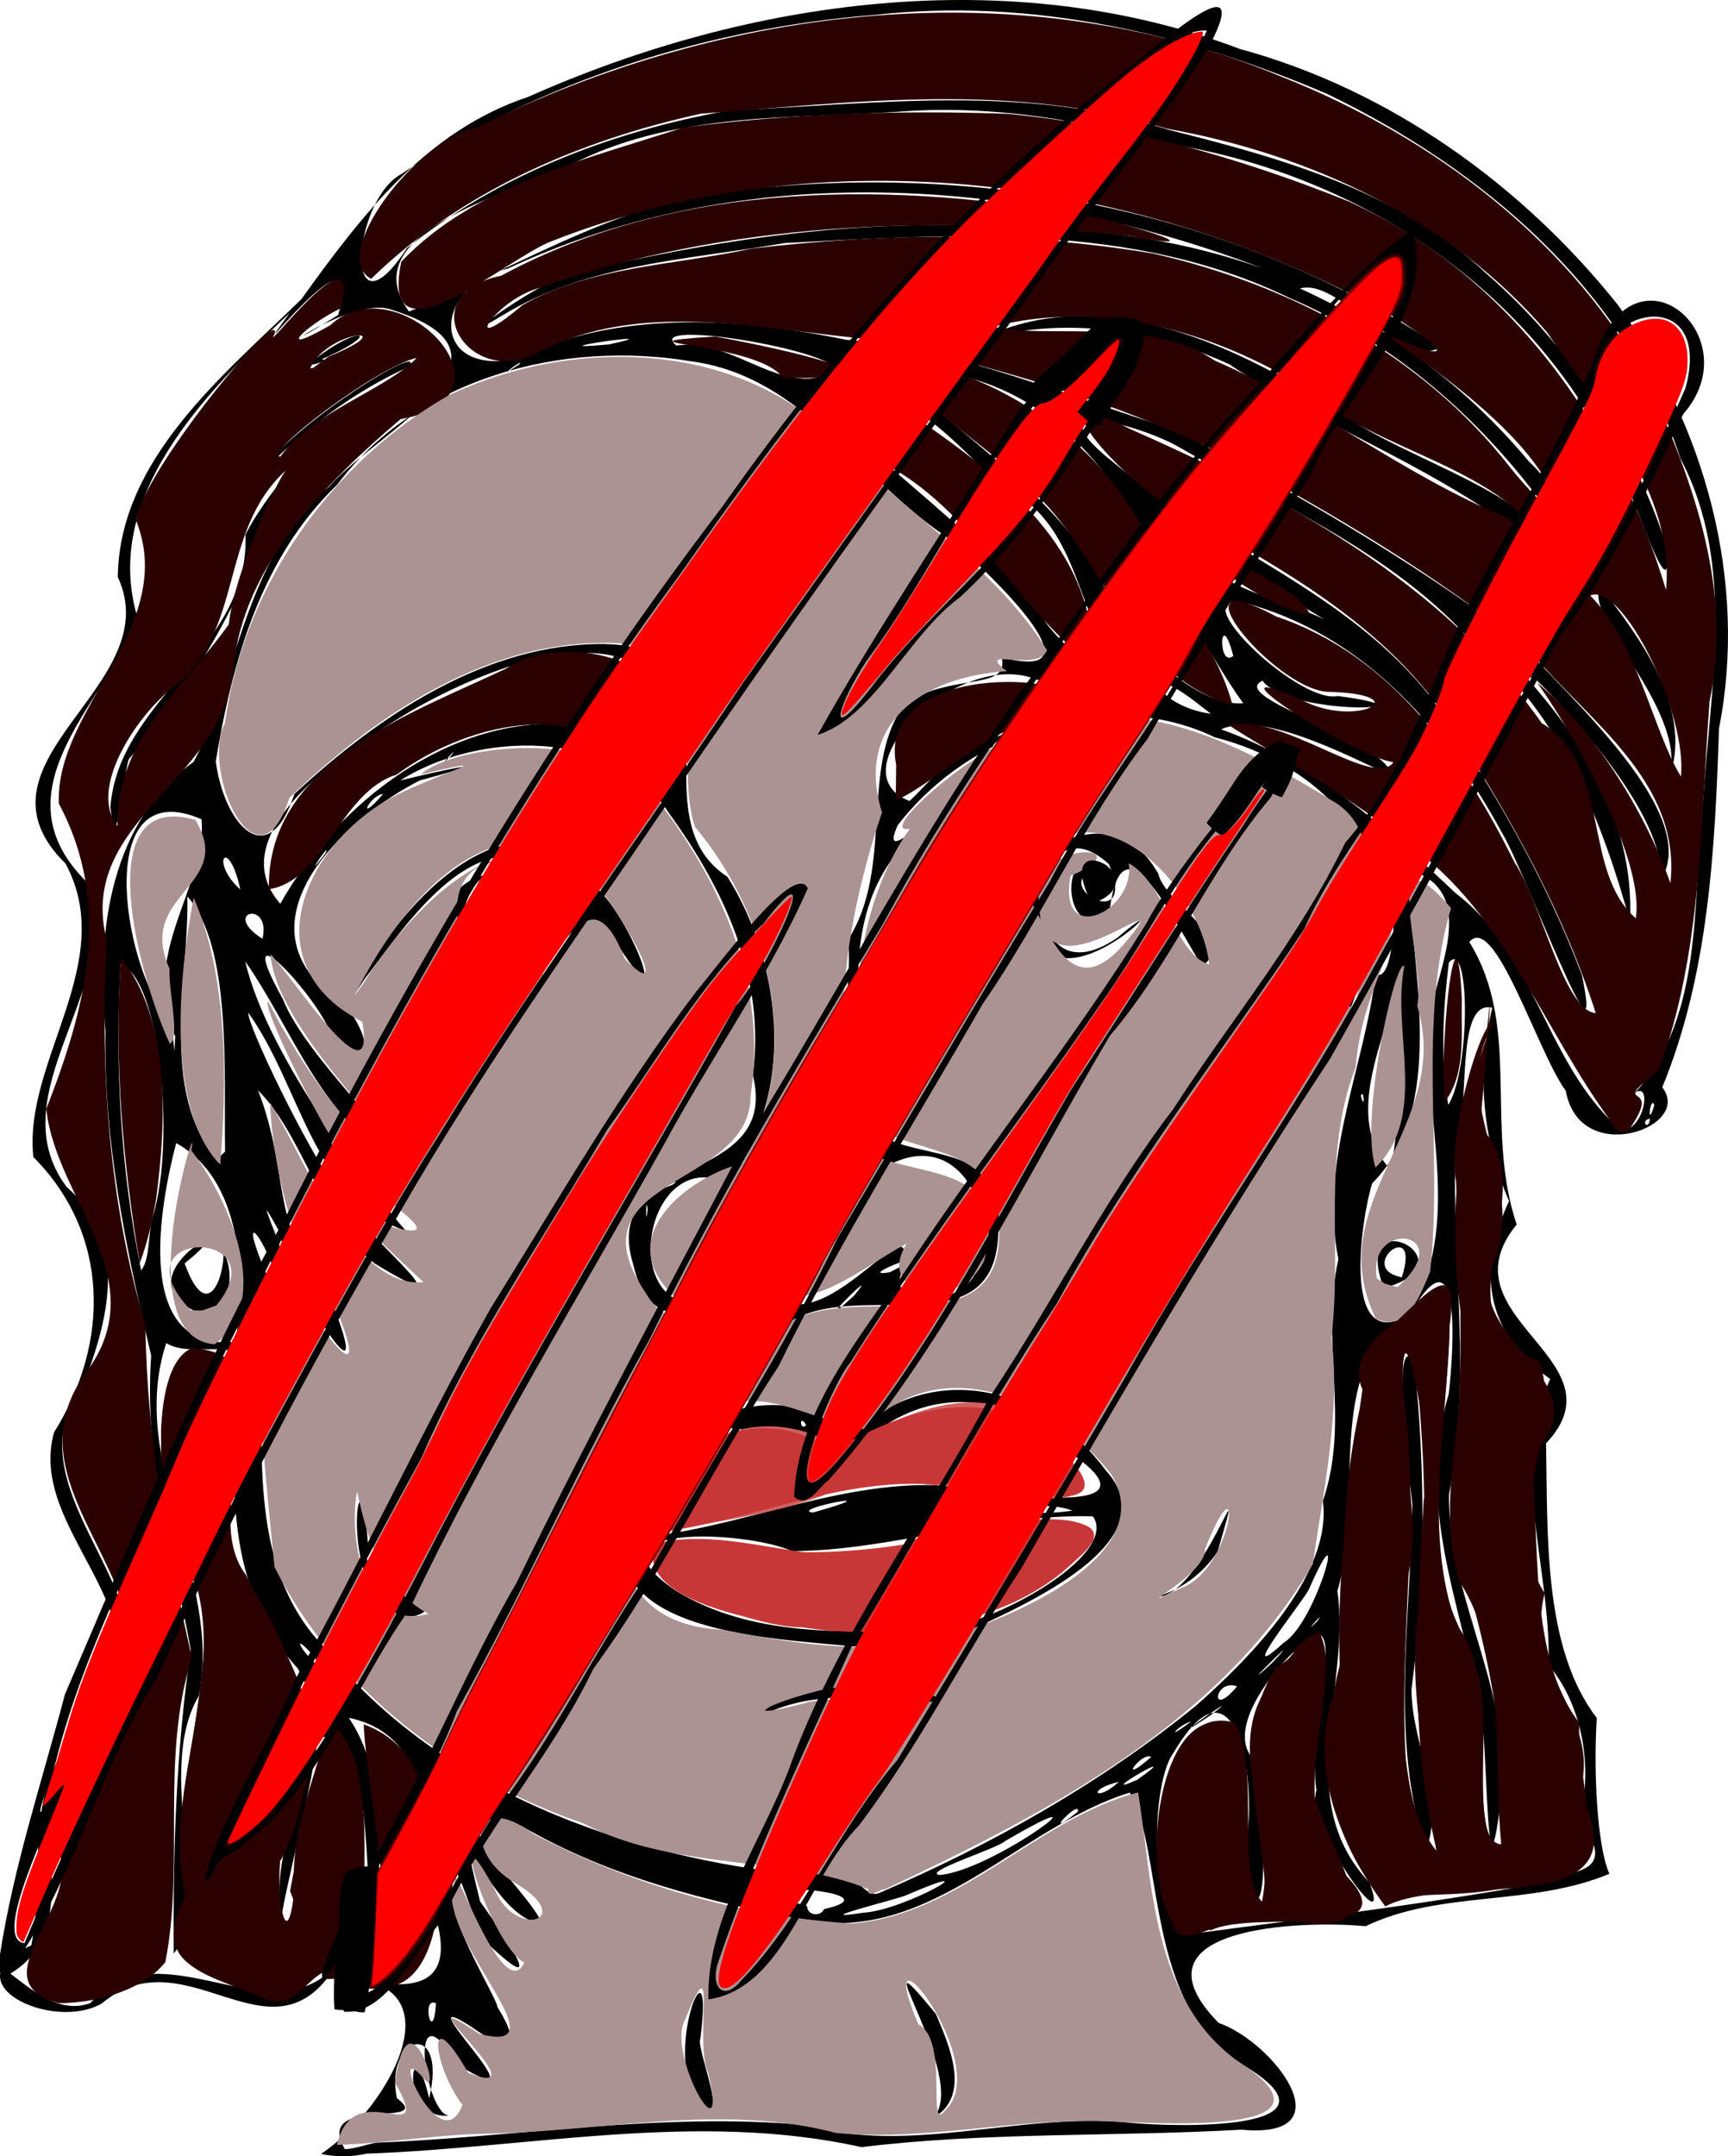 <?xml version="1.0" encoding="UTF-8" standalone="no"?>
<svg
   xmlns:dc="http://purl.org/dc/elements/1.1/"
   xmlns:cc="http://creativecommons.org/ns#"
   xmlns:rdf="http://www.w3.org/1999/02/22-rdf-syntax-ns#"
   xmlns:svg="http://www.w3.org/2000/svg"
   xmlns="http://www.w3.org/2000/svg"
   xmlns:sodipodi="http://sodipodi.sourceforge.net/DTD/sodipodi-0.dtd"
   xmlns:inkscape="http://www.inkscape.org/namespaces/inkscape"
   inkscape:version="1.0 (4035a4fb49, 2020-05-01)"
   sodipodi:docname="villager10claw.svg"
   viewBox="0 0 965.193 1203.923"
   height="1203.923"
   width="965.193"
   id="svg10"
   version="1.1">
  <defs
     id="defs14" />
  <sodipodi:namedview
     inkscape:current-layer="g18"
     inkscape:window-maximized="1"
     inkscape:window-y="-11"
     inkscape:window-x="-11"
     inkscape:cy="354.535"
     inkscape:cx="434.5807"
     inkscape:zoom="0.78671483"
     showgrid="false"
     id="namedview12"
     inkscape:window-height="1826"
     inkscape:window-width="1080"
     inkscape:pageshadow="2"
     inkscape:pageopacity="0"
     guidetolerance="10"
     gridtolerance="10"
     objecttolerance="10"
     borderopacity="1"
     bordercolor="#666666"
     pagecolor="#ffffff"
     inkscape:document-rotation="0"
     fit-margin-top="0"
     fit-margin-left="0"
     fit-margin-right="0"
     fit-margin-bottom="0" />
  <g
     id="g18"
     inkscape:label="Image"
     inkscape:groupmode="layer"
     transform="translate(-64.879,-317.314)">
    <path
       d="m 244.167,1519.951 c 39.068,-25.989 81.454,-103 3.129,-97.65 -35.207,44.051 -80.504,-24.061 -125.539,13.614 -27.905,16.171 -85.948,-12.066 -39.39,-32.393 9.137,-45.381 -8.664,-97.495 38.35,-128.161 38.645,-58.553 -41.042,-102.825 -25.658,-158.322 31.473,-50.184 31.076,-110.869 -11.546,-153.717 -5.841,-53.535 47.639,-108.779 17.961,-163.84 -58.57,-57.637 57.598,-98.887 29.214,-159.955 0.732,-66.012 59.253,-112.87 102.528,-155.162 33.492,-46.636 69.718,-94.065 126.642,-112.929 122.9,-54.795 269.283,-75.309 397.518,-26.798 83.435,22.666 157.661,75.734 211.352,143.132 48.413,67.638 72.53,153.69 56.319,236.267 -2.261,67.608 -5.673,137.036 -31.699,200.4 17.564,22.255 -46.18,45.067 -53.866,1.972 -15.668,-21.228 -39.632,-99.911 -53.907,-83.147 29.503,47.679 8.208,103.326 26.448,157.749 -42.417,52.089 60.943,75.109 16.426,122.167 0.968,51.362 -1.663,114.245 28.325,153.359 -1.821,28.413 -0.038,70.918 7.025,87.019 -44.334,18.461 -93.858,8.96 -136.152,29.247 -35.29,-3.433 -134.976,0.078 -82.092,53.985 30.644,10.598 72.405,65.155 12.714,59.627 -70.657,4.014 -142.107,1.193 -212.183,9.741 -91.316,-20.329 -184.41,0.371 -276.425,3.638 -8.355,1.881 -17.116,1.917 -25.495,0.159 z m 30.781,-6.278 c 79.922,-3.138 160.1,-17.289 239.96,-9.803 58.569,16.836 120.377,-7.45 180.476,-1.406 26.25,2.721 125.734,5.035 64.218,-31.944 -55.811,-31.113 -44.29,-119.844 -63.668,-152.331 -61.712,19.114 -110.386,83.552 -180.44,71.319 -55.403,-10.373 -110.267,-24.179 -159.408,-52.7 -57.138,-15.442 5.53,36.903 11.499,54.656 -29.347,-2.925 -50.677,-77.728 -34.552,-12.494 14.992,21.034 39.59,57.523 2.24,21.596 -8.634,-16.46 -21.336,-66.752 -16.838,-19.266 3.7,26.043 49.427,89.401 5.169,37.475 11.33,0.375 50.634,63.127 4.808,30.354 -41.491,-27.1 45.964,54.311 -8.12,20.779 -28.799,-47.79 -18.021,28.565 -4.491,28.613 -28.646,3.078 -21.376,-53.596 -11.203,-9.594 10.555,-44.91 -25.097,-35.412 -18.062,-0.165 22.753,17.369 -47.19,-2.414 -29.012,28.535 5.981,-0.277 11.585,-2.528 17.422,-3.623 z M 585.839,1500 c 22.053,-20.631 -43.408,-113.211 1.745,-58.248 7.298,17.088 20.332,46.061 -1.745,58.248 z m -128.892,-7.829 c -24.653,-23.003 7.786,-102.68 -0.951,-36.162 -2.328,4.145 16.89,51.774 0.951,36.162 z m -148.53,-56.308 c -8.687,-4.197 -1.629,24.791 0,0 z m -193,-0.197 c 37.647,-42.269 95.35,15.09 132.742,-16.687 31.355,6.804 75.48,18.828 59.628,-32.925 5.987,-21.944 1.139,-106.856 -1.341,-44.101 8.392,27.496 -30.804,110.669 -34.912,43.59 -2.115,-26.359 -0.782,-110.874 -29.241,-97.148 -3.78,30.662 -24.739,109.954 -19.503,101.273 -11.4,-46.982 34.502,-97.702 8.333,-140.833 -40.346,-44.565 -38.307,-106.048 -31.669,-162.138 7.338,-26.664 -25.755,-9.547 -41.725,-19.469 -22.028,67.233 31.58,130.056 18.172,197.031 -25.025,42.228 8.403,115.878 -13.988,143.811 -0.385,-57.801 1.204,-112.392 9.5,-169.638 -10.276,-57.031 -26.213,-105.073 -22.102,-164.181 -13.963,-59.595 -26.658,-119.484 -25.521,-181.162 -5.469,-57.582 3.431,-117.111 49.245,-150.423 23.762,-43.749 28.029,-114.896 75.467,-153.415 27.381,-31.606 117.065,-73.922 34.051,-99.335 -22.711,-6.885 -76.554,33.459 -28.806,3.24 17.509,-60.347 -59.604,43.464 -27.03,-1.137 -46.365,43.972 -106.24,102.877 -84.568,171.755 -20.398,47.475 -80.601,95.788 -28.146,146.675 21.378,57.791 -51.059,116.759 -11.959,169.563 43.63,38.133 15.281,95.801 -2.246,139.293 -4.303,54.203 68.149,103.304 23.009,160.631 -61.473,30.07 -0.164,108.164 -52.147,139.332 12.519,9.518 27.835,22.828 44.758,16.4 z m 11.144,-667.665 c 4.354,-60.25 78.011,-88.549 75.422,-152.115 9.73,-20.249 42.25,-58.303 14.789,-16.39 -15.906,54.34 -45.387,101.546 -79.878,141.669 -2.723,5.673 -6.714,59.108 -10.334,26.836 z m 83.856,-186.258 c 13.642,-24.562 92.786,-74.664 83.077,-59.779 -31.312,14.172 -59.127,35.278 -83.077,59.779 z m 29,-62.771 c 25.746,-20.791 41.357,-16.906 5.23,-1.093 5.492,0.585 -11.576,5.637 -5.23,1.093 z m 50.692,883.818 c 12.199,-42.636 25.676,-114.622 -30.424,-126.355 27.688,40.69 8.037,92.833 25.126,133.084 z m 443.542,-6.146 c 58.503,-7.727 117.294,-14.982 174.974,-24.899 29.814,-11.852 63.328,-2.818 38.691,-39.204 8.092,-32.715 -0.765,-66.118 -17.454,-85.483 1.55,-53.586 -22.167,-110.002 0.899,-159.766 -37.006,-26.325 -40.649,-61.438 -22.991,-99.372 -15.623,-36.034 -17.774,-72.325 -9.378,-107.932 -21.506,-4.97 -11.583,58.105 -20.771,79.785 -1.243,64.049 8.869,128.205 -3.367,191.82 -1.044,60.638 39.494,115.092 28.005,177.906 -7.481,55.529 -6.225,-39.075 -10.483,-58.639 -11.409,-58.541 -36.076,-114.458 -17.7,-175.193 2.955,-25.29 7.413,-97.445 -23.087,-41.875 -47.115,25.229 -23.992,102.068 -39.091,151.786 7.622,54.172 -25.983,116.516 17.932,162.88 13.859,37.039 -36.696,-33.114 -29.588,-51.607 -6.233,-31.883 24.512,-123.378 -17.339,-71.302 23.007,-24.128 -38.711,29.023 -18.596,53.279 8.888,21.235 9.443,123.401 -5.437,55.335 10.062,-27.237 -0.018,-123.683 -38.569,-58.1 -14.471,19.633 -13.161,109.338 13.35,100.581 z M 861.298,1350.5 c -20.309,-63.11 -8.318,-129.297 -7.548,-193.597 -2.194,-18.306 -11.791,-97.504 1.015,-79.901 6.428,61.093 6.403,123.085 -1.464,183.551 -0.12,29.898 19.21,60.773 7.997,89.948 z m -336.107,32.75 c 45.635,-10.229 -67.126,-17.763 -9.421,-1.599 -0.215,4.948 7.227,6.244 9.421,1.599 z m 21.726,2.033 c 23.901,-1.302 74.489,-31.504 24.087,-9.765 -3.46,1.877 -57.767,15.08 -24.087,9.765 z m 9.41,-11.164 c 62.937,-27.128 123.559,-61.215 176.747,-104.576 29.346,-25.952 76.177,-72.873 70.694,-114.139 15.418,-44.787 -1.581,-88.956 8.684,-135.087 -10.94,-54.091 14.094,-105.626 20.851,-158.915 16.716,7.768 10.407,-112.989 -0.323,-36.816 -1.613,26.386 -24.683,94.376 -10.822,30.067 31.982,-62.346 -21.938,-111.319 -78.624,-125.631 -61.044,-29.36 -137.538,-2.609 -177.274,49.122 -10.148,22.935 18.554,-9.061 -0.323,15.145 -34.747,43.923 -18.288,102.241 -15.191,153.183 20.494,21.643 77.537,4.437 71.776,57.278 -0.474,68.345 -78.81,25.691 -118.362,52.786 -25.142,-27.307 -72.794,22.02 -85.564,-33.132 -19.54,-63.219 82.635,-42.297 66.788,-105.837 7.186,-53.581 -15.44,-102.825 -46.328,-145.526 -31.822,-49.633 -108.318,-45.809 -150.702,-18.931 26.709,-6.571 60.006,-13.33 11.055,-0.06 -38.625,19.438 -96.267,71.256 -56.974,113.283 23.51,9.162 41.765,61.618 6.077,25.397 -10.591,-22.978 -54.873,-69.224 -25.64,-16.599 12.846,32.979 70.746,84.982 64.009,90.562 -42.83,-23.955 -58.382,-73.448 -85.01,-111.599 12.17,53.537 73.259,132.077 89.707,150.415 -51.864,-17.247 -58.538,-80.89 -88.063,-121.798 -0.438,7.044 32.051,75.001 51.273,101.709 10.318,20.087 77.75,73.694 19.48,38.437 -31.001,-24.725 -39.96,-71.582 -65.299,-96.784 18.511,47.346 5.26,74.605 42.669,121.747 24.143,63.801 -27.213,-19.654 -30.704,-42.809 -28.154,-50.374 40.957,79.236 -10.29,58.614 2.235,57.924 -8.904,126.107 33.908,171.931 64.348,80.968 168.299,118.491 268.156,128.632 27.005,-16.338 32.115,15.397 43.618,9.929 z m -68.308,-97.703 c 17.997,-26.057 112.739,-18.796 99.367,-8.596 -32.984,-2.497 -68.964,-8.029 -99.367,8.596 z m 53.036,-39.862 c -43.859,-4.581 -147.182,-7.097 -125.394,-72.093 18.484,-55.726 79.994,-81.316 126.776,-47.303 43.461,-41.154 105.51,-25.574 140.097,21.154 36.441,39.766 -46.077,75.47 -78.205,90.332 -20.435,6.239 -41.952,8.643 -63.275,7.909 z m 42.862,-9.035 c 34.646,-1.369 106.44,-42.083 91.402,-63.574 -57.276,-1.458 -112.747,19.233 -168.093,19.428 -25.359,-11.691 -119.566,-15.548 -65.357,21.772 42.064,26.22 94.402,23.62 142.047,22.373 z m -56.236,-46.973 -4.975,-0.01 z m -102.39,-4.973 c 64.66,-7.298 127.46,-40.525 193.322,-24.988 27.489,3.123 92.441,10.389 42.564,-23.15 -34.589,-35.889 -82.249,-35.746 -115.24,-3.402 -22.032,0.031 -93.583,-16.392 -83.019,-6.446 10.013,0.42 -68.9,50.613 -37.627,57.986 z m 93.626,-13.728 c 49.112,-13.806 -14.396,-1.727 0,0 z m 42.769,0.749 h -2.95 z m 102.231,-1.825 c -20.78,-7.548 -38.99,4.522 -2.874,0.389 l 2.874,-0.39 z m -86.25,-6.182 -2.44,0.048 z m -117.922,-39.313 c 6.023,-13.049 -28.021,28.056 0,0 z m 63.672,5.976 c -2.413,-3.927 -2.413,3.927 0,0 z m 40.5,-11.37 -7.19,6.04 z M 515.167,1113 c -4.167,-7.078 -3.485,3.992 0,0 z m -218.25,106.483 c -46.299,6.67 -31.4,-114.606 -26.439,-38.728 -10.054,18.848 49.947,32.092 26.439,38.728 z m 413.5,-10.579 c 26.272,1.253 53.19,-88.911 34.54,-25.263 -8.043,12.1 -20.408,21.557 -34.54,25.263 z m -233,-124.996 c -1.773,-15.383 25.796,-31.652 8.315,-8.375 z m 83.63,-5.96 c -15.526,-20.252 7.336,-39.378 7.192,-7.92 9.522,5.846 -1.207,17.989 -7.192,7.92 z M 262.171,873.671 c 19.857,-45.786 90.236,-125.358 133.419,-62.776 21.637,16.127 47.26,87.3 11.449,29.31 -20.819,-40.115 -44.723,65.74 -80.571,9.039 -48.146,-56.979 87.326,-60.501 30.997,-8.181 -35.416,23.884 -19.592,-57.446 -9.929,-2.315 39.681,8.319 -6.497,-66.787 -23.098,-15.237 -5.831,63.612 96.267,23.124 45.467,-23.159 -42.357,-22.416 -78.281,33.538 -101.221,63.407 z m 474.246,-16.89 c -13.65,-20.423 -44.645,-89.314 -51.639,-31.403 -24.472,24.624 -32.072,-41.167 -1.445,-24.65 -40.615,7.155 19.085,41.49 0.861,-0.99 -46.203,-41.831 -53.817,81.194 4.726,41.211 44.353,-37.795 -40.895,53.35 -48.614,-14.688 4.369,-54.891 -25.981,9.586 -45.694,24.838 17.78,-38.46 85.039,-102.576 117.26,-45.941 3.307,16.199 44.526,36.449 24.546,51.622 z m -113.5,-14.531 c 3.157,-4.357 1.539,4.13 0,0 z m -132.174,527.592 -6.917,-1.763 z m 98.752,-5.631 c 30.099,-2.143 102.043,-56.904 36.844,-18.976 -4.539,4.274 -46.29,17.204 -36.844,18.976 z m 77.422,-35.35 c 1.805,-7.856 -22.526,17.913 0,0 z m -338.396,-6.906 c -5.161,-2.489 1.259,5.525 0,0 z m 361.346,-9.777 c -18.534,4.362 -12.879,11.913 0,0 z m 10.191,-1.114 c 30.363,-21.448 -27.302,12.089 0,0 z m 7.859,-12.756 c -5.446,-3.224 -19.963,17.375 0,0 z m 22.265,-19.8 c -6.767,1.701 -16.171,12.328 0,0 z m 10.839,-3.457 c 25.139,-19.188 -34.886,22.902 0,0 z m 14.86,-16.179 c -12.738,-4.609 -15.685,18.898 0,0 z M 249.704,1255 c -19.427,-28.719 -26.253,-24.403 0,0 z m 525.952,-9.422 c 21.866,-23.253 -25.371,23.377 0,0 z m 6.245,-11.065 c 18.767,-11.521 36.947,-81.797 14.056,-29.768 -1.859,4.835 -43.213,56.278 -14.056,29.768 z m 18.515,-11.763 c 6.731,-8.831 -9.619,9.561 0,0 z m -604,-156.25 c 6.182,-38.607 2.758,-91.112 -33.139,-110.957 -8.888,33.944 -24.727,117.11 33.139,110.957 z m -27.545,-19.885 c -31.193,-20.696 37.099,-54.401 -0.875,-23.895 12.417,34.106 21.974,8.473 21.761,-6.076 8.656,14.889 0.307,44.647 -20.886,29.971 z M 851.082,1052 c 32.27,-49.967 7.862,-111.936 12.138,-166.806 4.714,-26.921 28.078,-71.015 -11.909,-82.379 2.189,56.723 22.097,132.701 -19.963,175.191 -5.466,16.357 -18.282,95.376 19.733,73.994 z m -13.298,-15.522 c -19.27,-50.99 51.984,-14.112 0,0 z m 10.097,-5.978 c 11.162,-34.896 -26.54,-5.232 0,0 z m -636.085,13.465 c -10.642,-17.464 5.128,20.293 0,0 z m 329.983,-3.079 c 18.29,-21.832 -30.563,27.888 0,0 z m -76.263,2.223 c -11.911,-41.535 25.044,-38.75 30.447,-3.817 30.71,31.418 89.817,-67.536 70.25,-4.18 71.468,35.473 57.85,-98.731 -4.171,-67.692 -44.69,-8.627 -18.964,-89.217 -23.517,-125.291 26.443,-41.305 5.686,-98.408 32.502,-132.777 28.018,-16.45 57.412,-6.293 53.387,-24.987 60.555,15.564 -11.735,-51.567 -28.837,-66.003 -49.403,-31.735 -81.73,-91.027 -144.66,-99.31 -71.828,-11.965 -152.257,8.898 -197.691,68.888 -42.334,40.575 -58.605,98.393 -67.821,154.477 4.44,34.52 28.985,63.434 43.926,18.207 46.955,-43.535 107.097,-84.414 173.288,-83.719 84.619,1.755 14.884,95.1 68.579,129.966 31.086,49.361 38.956,123.882 -1.148,170.412 -44.64,-19.081 -60.947,72.705 -11.208,68.55 z m 32.901,-70.293 c 30.727,-18.229 47.837,-2.46 0,0 z m 3.928,-8.993 c 7.681,-19.046 48.557,-17.991 7.336,-1.454 3.169,-1.215 -15.231,6.2 -7.336,1.454 z M 222.004,1042.5 c -3.958,-27.901 -27.539,-59.478 -8.419,-13.884 0.52,-1.472 7.072,21.568 8.419,13.884 z m 339.912,-14.843 c 35.463,-17.774 -22.372,3.909 0,0 z M 150.345,996.158 c 12.615,-41.682 4.026,-132.565 -18.146,-140.549 -3.193,56.919 0.114,115.368 11.51,171.08 5.37,-6.973 3.665,-21.589 6.636,-30.531 z m 320.072,21.864 c -5.381,-7.609 -3.283,15.213 0,0 z m -43.818,-25.202 c -0.674,-10.57 -1.463,12.39 0,0 z M 431.544,981.5 c 3.163,-4.585 -7.089,6.406 0,0 z m 9.008,-2.711 c 7.781,-5.536 -13.501,5.669 0,0 z m 400.887,-8.551 c 8.982,-35.035 1.982,-131.99 6.438,-120.226 -2.294,38.053 -36.646,87.007 -6.438,120.226 z m -650.837,-9.968 c -0.761,-44.635 3.825,-114.207 -21.067,-142.44 1.038,45.89 -16.112,109.78 16.758,146.671 z m 783.721,-12.692 c 11.331,-5.213 13.186,-33.681 -1.518,-14.607 45.114,-43.12 36.849,-111.83 43.424,-168.632 3.795,-63.684 18.597,-131.716 -12.824,-191.233 C 973.36,479.34 892.444,411.468 806.399,369.862 726.903,335.717 640.245,315.874 553.445,325.643 c -93.2,7.379 -186.827,36.784 -264.393,88.826 -28.18,15.597 -32.232,95.148 3.128,41.427 51.028,-41.084 115.768,-65.571 179.778,-76.858 81.818,-3.675 165.88,-15.055 245.547,10.726 63.424,15.9 128.661,34.14 177.575,80.281 46.748,40.599 82.364,94.932 101.102,153.521 2.729,44.507 -23.209,-49.851 -37.263,-63.411 C 910.56,472.526 819.679,415.12 722.156,398.373 670.997,384.823 619.02,375.417 565.843,379.769 c -59.766,3.643 -121.616,0.643 -176.998,26.969 -32.321,17.465 -129.287,38.651 -95.503,84.507 62.203,-24.719 127.811,-68.71 201.807,-69.5 129.876,-11.802 265.193,16.526 374.337,89.427 -20.52,12.91 -57.229,-39.242 -78.457,-32.783 49.487,22.512 93.002,54.745 127.851,96.613 20.679,19.016 35.663,58.078 3.495,18.095 -36.452,-47.505 -82.468,-85.995 -137.619,-109.635 -87.444,-42.322 -187.607,-35.425 -281.695,-30.43 -53.65,9.392 -110.2,11.398 -157.816,40.549 -35.297,21.512 36.987,-32.525 55.108,-27.131 78.947,-18.005 159.79,-28.328 240.824,-21.061 44.032,0.004 87.28,7.184 128.865,21.719 -133.324,-51.143 -289.943,-61.652 -421.495,0.189 -41.163,9.022 -44.318,59.04 3.27,50.742 58.218,-27.729 123.991,-23.65 185.618,-11.023 62.498,5.111 122.238,31.165 182.387,49.871 66.591,34.043 131.413,72.275 191.461,116.47 31.899,35.215 104.658,99.555 81.01,135.598 5.358,-47.228 -96.59,-140.452 -85.791,-124.969 38.948,39.832 71.829,89.955 68.809,147.78 C 960.447,778.254 936.882,714.802 887.652,676.341 843.399,626.366 780.7,599.846 724.048,567.32 c -22.543,-13.316 -84.079,-29.074 -37.415,8.055 56.771,47.102 130.914,71.844 177.667,131.569 33.33,48.165 63.422,99.732 84.19,154.891 13.451,65.223 -31.569,-57.991 -44.644,-79.522 -30.586,-56.277 -74.394,-107.645 -138.627,-126.958 -47.27,-14.065 24.04,55.546 46.867,50.571 62.708,8.147 -27.144,11.48 -42.029,-8.547 -20.389,9.367 69.149,32.68 72.406,53.353 -27.262,-12.813 -72.53,-36.399 -95.577,-26.215 51.597,18.44 91.878,54.594 131.255,91.67 43.039,32.618 49.7,90.489 86.53,126.894 z m 23.512,-197.872 c 7.898,-37.642 -49.125,-88.209 -38.948,-104.662 21.86,27.981 51.078,67.523 38.948,104.662 z M 925.591,624.905 C 873.987,580.496 807.683,558.305 751.453,520.684 c -43.482,-19.949 -94.185,-27.013 -140.536,-13.192 69.115,-35.085 146.853,3.769 205.762,41.819 27.677,22.424 116.841,47.939 108.913,75.593 z m -53.481,319.614 -0.067,2.952 z m 114.307,-2.583 c -5.809,1.035 -0.485,7.264 0,0 z M 824.079,939 l -0.048,2.44 z m 49.747,-4.75 c 12.488,-20.002 12.199,-93.986 0.325,-79.465 -3.306,26.191 -4.695,53.38 -0.325,79.465 z m 115.091,0.125 c -2.149,-6.327 -4.518,14.837 0,0 z m -162.706,-5.769 c -3.13,-2.461 1.631,9.878 0,0 z M 162.745,895.876 c -20.427,-45.861 18.204,-84.483 14.687,-121.153 -60.744,-26.154 -44.266,80.057 -19.534,110.69 5.269,6.094 3.805,30.301 4.818,10.938 z m 48.73,-54.387 c 5.162,-21.945 -23.674,-15.054 0,0 z m 9.952,-19.548 c 31.976,-56.809 95.12,-105.348 162.254,-100.16 25.28,15.364 73.339,54.689 59.164,-6.567 C 420.31,654.48 335.217,690.762 294.539,714.215 262.646,733.229 186.115,781.528 221.426,821.941 Z M 199.122,814 c -6.561,-30.556 -17.626,-15.902 0,0 z m 47.519,-20.161 c 4.15,-8.829 -14.59,18.966 0,0 z m 350.776,-50.74 c 13.612,-19.034 112.749,-34.083 46.504,-46.32 -43.865,-18.2 -113.538,51.476 -70.996,67.765 8.013,-7.298 14.465,-16.618 24.492,-21.445 z m -318.526,17.552 c -7.151,0.28 -15.827,18.082 0,0 z M 316.417,739.75 c 6.731,-8.831 -9.619,9.561 0,0 z m 306,-7.5 c 1.198,-4.299 -7.194,5.777 0,0 z m 114.405,-19.795 c -38.776,-31.275 -28.095,-0.721 4.467,3.37 z M 759.301,710 c -45.409,-63.232 -67.414,-156.415 -150.923,-181.097 -25.851,-9.305 -75.916,-21.451 -31.219,7.029 38.442,35.985 85.247,64.848 107.187,114.923 14.375,27.582 48.835,61.024 74.954,59.145 z m -66.31,-14.864 c -28.692,-33.341 -23.144,-87.102 -70.6,-107.291 -24.565,-24.911 -67.803,-72.202 -101.415,-47.885 40.358,41.913 90.283,73.915 125.812,121.089 3.714,10.745 57.614,59.647 46.204,34.087 z M 753.737,683.5 c -7.564,-28.852 -8.959,7.545 0,0 z m 50.679,-20.419 c -20.94,-13.197 -114.933,-66.772 -56.725,-23.67 17.593,10.9 38.346,14.684 56.725,23.67 z m -66,-9.864 c -8.273,-25.848 -41.162,-56.872 -11.822,-14.921 4.164,4.607 5.098,12.828 11.822,14.921 z m -221.5,-124.48 c 60.45,-7.554 -97.401,-36.946 -74.245,-18.514 27.69,-3.512 49.226,19.344 74.245,18.514 z m -162,-7.961 c 4.071,-4.703 -16.922,11.261 0,0 z m 50.198,-11.169 c 40.772,-8.715 -48.445,4.397 0,0 z"
       style="fill:#000000"
       id="path22" />
    <path
       d="m 833.467,1053.699 c -32.351,-65.498 43.528,-107.881 23.014,-174.746 5.14,-23.716 -22.883,-102.528 18.903,-54.649 -19.041,64.369 -4.324,135.726 -11.694,203.1 -5.115,11.839 -12.73,34.361 -30.222,26.296 z m 11.995,-17.712 c 35.074,-31.554 -17.352,-38.582 -11.51,-4.85 l 4.383,2.854 z"
       style="fill:#ac9393;stroke-width:0.899"
       id="path37" />
    <path
       d="m 185.571,965.114 c -31.785,-37.795 -16.816,-124.012 -12.519,-146.599 19.456,45.03 18.559,103.497 14.829,149.04 z"
       style="fill:#ac9393;stroke-width:0.899"
       id="path41" />
    <path
       d="m 184.727,1067.877 c -49.988,-3.777 -6.902,-137.307 -13.03,-108.276 20.222,25.955 46.77,84.121 13.03,108.276 z m 1.025,-21.712 c 35.958,-43.937 -58.101,-43.486 -14.265,2.798 l 6.483,0.054 z"
       style="fill:#ac9393;stroke-width:0.899"
       id="path43" />
    <path
       d="m 159.771,900.151 c -16.665,-35.7 -46.507,-142.314 14.177,-125.061 22.936,37.311 -33.578,40.886 -14.33,83.129 -0.897,11.313 6.119,38.542 0.153,41.931 z"
       style="fill:#ac9393;stroke-width:0.899"
       id="path45" />
    <path
       d="m 833.176,969.204 c -9.11,-27.814 11.258,-117.377 16.134,-112.456 -7.465,36.362 13.706,83.497 -16.134,112.456 z"
       style="fill:#ac9393;stroke-width:0.899"
       id="path47" />
    <path
       d="m 565.439,744.362 c -11.234,-57.492 102.412,-52.215 102.141,-33.196 -38.094,2.278 -85.185,47.266 -102.372,52.835 0.077,-6.546 0.154,-13.092 0.232,-19.639 z"
       style="fill:#2b0000;stroke-width:0.899"
       id="path53" />
    <path
       d="m 695.881,701.492 c -54.865,-26.976 -78.744,-90.946 -130.975,-121.859 -25.113,-12.003 -66.491,-64.781 -9.088,-43.59 47.361,33.423 107.418,69.524 118.116,131.116 2.482,13.829 10.69,26.09 21.948,34.333 z"
       style="fill:#2b0000;stroke-width:0.899"
       id="path55" />
    <path
       d="m 753.338,711.091 c -57.046,-16.777 -70.953,-80.237 -109.434,-117.541 -18.505,-21.882 -89.109,-65.581 -78.576,-76.997 64.222,10.84 122.227,52.666 146.356,114.108 13.799,26.583 34.034,51.395 41.655,80.429 z"
       style="fill:#2b0000;stroke-width:0.899"
       id="path57" />
    <path
       d="m 965.977,945.179 c -40.266,-53.745 -61.621,-122.891 -120.88,-160.798 -21.832,-21.017 -100.993,-64.706 -93.356,-62.394 29.587,-6.373 80.523,36.147 91.442,20.932 -23.08,-3.331 -112.112,-61.584 -51.124,-34.741 30.171,16.165 66.577,-3.381 13.924,-4.621 -30.235,-2.197 -89.218,-74.81 -28.296,-42.035 64.857,21.764 104.103,79.049 133.147,137.289 15.283,23.195 27.417,82.758 45.369,84.168 C 938.292,827.182 909.55,775.118 877.557,725.604 840.049,664.476 774.569,631.616 714.405,597.405 c -20.378,-11.336 -76.907,-70.857 -18.779,-40.78 86.634,38.163 174.512,85.278 230.398,164.422 39.391,23.973 22.105,82.466 52.549,108.964 6.874,-44.384 -68.077,-155.521 -61.401,-136.631 38.265,29.132 67.234,79.09 80.74,117.042 6.134,-57.094 -46.394,-90.94 -78.854,-129.978 C 867.399,638.302 809.372,604.064 750.724,572.387 687.167,540.938 617.693,520.824 548.68,506.513 c -60.657,-5.58 -125.566,-21.883 -182.927,7.267 -38.428,22.005 -72.641,-31.984 -20.984,-42.504 100.33,-54.137 220.904,-52.762 330.369,-32.855 24.14,5.121 71.149,19.852 20.715,10.707 -110.681,-11.953 -225.597,-8.004 -331.164,29.386 -24.179,7.353 -43.635,39.224 -7.94,9.146 38.054,-21.682 85.159,-22.204 128.058,-31.552 74.241,-8.771 150.325,-9.615 224.159,2.768 76.474,17.239 150.153,56.489 199.025,118.902 17.98,23.023 53.416,54.324 21.659,10.128 -22.376,-42.846 -104.232,-92.085 -118.843,-101.156 21.504,17.142 91.947,45.647 34.737,8.66 -141.343,-80.115 -321.25,-103.599 -474.067,-42.811 -25.569,10.84 -95.111,70.892 -82.45,10.829 40.945,-42.955 102.755,-56.935 157.406,-74.875 59.606,-7.896 120.489,-9.767 180.741,-7.712 65.571,6.067 130.051,24.46 190.975,48.917 88.981,40.439 149.7,125.107 177.291,216.928 C 1000.578,591.679 957.695,545.64 928.945,502.798 874.971,439.863 796.915,403.376 716.388,389.108 631.902,362.991 542.778,374.274 456.381,380.794 c -67.531,14.79 -133.963,43.201 -184.197,92.218 -23.945,-12.796 24.744,-77.723 59.602,-84.746 137.773,-68.332 304.809,-88.281 449.143,-28.016 84.149,33.286 162.956,92.595 205.831,173.359 24.71,54.893 45.992,114.388 33.02,175.3 -5.314,69.038 -3.935,140.235 -28.495,206.048 -29.838,23.588 3.723,3.948 -16.07,32.508 -2.269,4.128 -8.495,1.678 -9.239,-2.286 z m 37.804,-194.265 c 3.656,-35.419 -32.883,-109.122 -50.65,-101.079 26.535,26.972 35.222,75.989 50.65,101.079 z m -70.618,-123.277 c -29.456,-51.944 -97.704,-55.86 -139.873,-93.973 -51.103,-31.782 -114.497,-49.275 -174.019,-33.881 29.806,6.939 87.315,-5.905 124.107,18.866 56.834,24.392 105.855,64.313 163.024,87.577 9.302,6.41 14.288,20.771 26.761,21.411 z"
       style="fill:#2b0000;stroke-width:0.899"
       id="path59" />
    <path
       d="m 796.574,660.565 c -25.825,-1.59 -99.487,-60.242 -41.57,-30.49 12.434,9.118 36.76,17.889 41.57,30.49 z"
       style="fill:#2b0000;stroke-width:0.899"
       id="path61" />
    <path
       d="m 502.214,528.231 c -14.356,-20.354 -103.077,-18.765 -38.105,-23.035 19.149,3.292 127.39,24.866 38.105,23.035 z"
       style="fill:#2b0000;stroke-width:0.899"
       id="path63" />
    <path
       d="m 215.1,813.802 c -1.667,-70.484 79.777,-98.154 132.753,-123.331 43.73,-28.571 131.047,13.412 83.167,61.092 -36.622,-45.94 -102.561,-32.534 -144.677,-1.713 -31.763,9.956 -40.225,59.281 -71.243,63.953 z"
       style="fill:#2b0000;stroke-width:0.899"
       id="path65" />
    <path
       d="m 719.839,1391.113 c -19.858,-32.108 -6.123,-130.902 36.192,-109.104 12.885,29.712 -2.11,85.923 15.768,98.869 0.323,-43.082 -20.85,-91.578 5.76,-132.219 25.008,-17.537 -7.194,0.24 23.877,-20.561 16.153,27.567 -22.597,96.969 14.012,135.015 40.265,40.52 -48.299,19.549 -74.306,32.003 -3.821,-3.66 -21.201,6.495 -21.303,-4.002 z"
       style="fill:#2b0000;stroke-width:0.899"
       id="path67" />
    <path
       d="m 720.326,1390.661 c -16.72,-35.29 -7.729,-123.71 34.29,-111.488 13.777,33.04 -2.362,82.32 14.503,102.645 11.703,-46.577 -27.116,-92.861 11.321,-131.875 34.198,-51.431 25.584,20.313 17.171,45.306 -10.881,38.996 64.901,109.767 -13.158,94.02 -22.105,-16.236 -61.214,25.035 -64.128,1.392 z"
       style="fill:#2b0000;stroke-width:0.899"
       id="path69" />
    <path
       d="m 838.638,1381.733 c -26.572,-35.897 -46.09,-84.174 -25.076,-127.214 -2.989,-54.343 4.86,-107.458 12.322,-161.565 -13.132,-27.613 41.664,-50.981 48.219,-55.021 3.674,69.957 -22.416,143.091 14.321,208.855 12.652,26.335 -4.992,98.094 15.049,100.42 -5.13,-49.424 4.342,-102.692 -23.478,-147.198 -15.112,-49.789 7.949,-100.906 0.539,-151.642 -6.657,-51.509 -1.47,-101.839 14.447,-151.245 7.148,-72.67 -6.078,88.079 -4.244,48.825 39.95,34.73 -27.656,108.474 34.077,131.393 13.759,42.086 -23.383,88.818 2.835,129.459 -11.533,46.92 32.501,69.305 19.517,111.252 38.49,73.88 -70.45,43.752 -108.529,63.68 z m 28.819,-30.698 c -15.707,-64.577 -11.055,-130.669 -7.361,-196.167 6.686,-22.912 -13.704,-125.773 -11.522,-60.613 10.261,68.341 -2.633,136.787 1.499,205.161 2.182,17.993 5.585,37.172 17.383,51.619 z"
       style="fill:#2b0000;stroke-width:0.899"
       id="path71" />
    <path
       d="m 837.421,1377.567 c -35.461,-39.57 -36.124,-93.832 -21.135,-141.309 -3.182,-57.145 -0.506,-120.936 20.872,-174.553 17.517,-13.013 43.902,-50.561 37.433,-4.416 -0.625,56.931 -20.117,115.132 5.733,169.744 24.615,34.425 1.954,110.787 22.591,124.075 5.669,-62.529 -9.094,-123.511 -28.67,-182.669 8.035,-63.27 7.447,-127.682 3.877,-191.768 -4.916,-26.194 14.253,-90.38 21.161,-88.798 -27.747,48.357 22.937,89.597 -2.654,140.097 -7.717,42.006 64.914,61.182 23.344,102.308 5.704,49.888 -1.768,111.238 27.014,148.975 -1.884,37.498 24.439,93.475 -29.524,88.401 -26.112,10.166 -58.662,5.756 -80.041,9.915 z m 29.774,-25.592 c -4.319,-50.184 -19.492,-99.423 -7.388,-150.073 2.168,-47.541 -0.485,-95.226 -6.581,-142.398 -16.5,44.214 8.543,92.665 -2.121,139.282 -3.22,51.772 -8.217,106.32 12.893,155.264 l 2.593,-1.683 z"
       style="fill:#2b0000;stroke-width:0.899"
       id="path73" />
    <path
       d="m 872.205,932.181 c -4.198,-22.57 6.04,-123.899 9.212,-56.873 -0.557,18.922 2.51,40.677 -9.212,56.873 z"
       style="fill:#2b0000;stroke-width:0.899"
       id="path75" />
    <path
       d="m 97.614,1435.73 c -51.503,-13.942 29.547,-63.703 -8.639,-96.565 2.673,-44.604 63.237,-69.62 46.32,-119.847 -12.079,-46.179 -58.062,-87.788 -21.859,-136.351 C 151.485,1030.944 96.015,987.176 90.73,936.468 112.214,881.478 128.294,823.221 97.757,766.012 95.518,712.34 165.198,666.788 140.518,607.006 c 9.321,-33.913 82.221,-120.169 77.751,-103.275 -8.601,14.446 49.091,-62.432 37.015,-14.337 -20.828,10.21 -37.469,27.65 -5.878,9.476 37.682,-35.171 110.773,40.215 39.203,52.464 -42.019,35.747 -87.759,81.566 -93.298,138.393 -4.578,63.904 -88.2,85.412 -70.734,153.007 -4.053,72.316 1.129,145.115 21.494,214.664 1.055,65.432 11.804,122.832 25.979,185.47 -17.682,56.159 -3.907,114.18 -14.811,169.989 -12.875,16.144 -39.854,23.08 -59.625,22.873 z M 130.567,778.462 c -1.287,-48.194 37.997,-78.26 62.126,-112.606 2.601,-26.744 26.448,-79.825 31.975,-86.02 -37.915,34.338 -22.821,90.102 -63.311,121.397 -20.489,16.061 -47.485,56.931 -30.79,77.229 z m 90.835,-206.143 c 18.179,-25.212 59.379,-37.608 76.26,-55.189 -22.709,5.253 -86.462,53.835 -76.26,55.189 z m 26.921,-55.866 c 44.019,-17.968 -0.363,-15.319 -10.188,6.46 l 1.634,-0.129 z"
       style="fill:#2b0000;stroke-width:0.899"
       id="path77" />
    <path
       d="m 281.307,1407.773 c -0.546,-39.217 -12.971,-108.567 -13.251,-127.679 54.175,19.785 33.829,96.261 13.251,127.679 z"
       style="fill:#2b0000;stroke-width:0.899"
       id="path79" />
    <path
       d="m 214.702,1434.102 c -29.791,-13.802 -67.984,-17.274 -46.375,-57.865 -13.96,-62.639 27.348,-127.42 1.814,-186.402 -18.889,-29.891 -22.487,-109.496 1.651,-119.624 61.464,1.857 0.947,88.108 30.396,126.317 21.978,46.2 51.299,80.542 27.973,132.778 -17.329,17.447 -5.855,95.354 -0.787,42.276 -3.008,-31.32 13.252,-65.744 19.277,-93.628 38.77,33.242 -0.619,116.726 40.165,133.145 21.079,-19.978 12.584,-75.673 20.682,-82.965 4.954,41.199 2.953,128.469 -59.015,88.663 -13.548,2.073 -20.326,23.133 -35.781,17.304 z"
       style="fill:#2b0000;stroke-width:0.899"
       id="path81" />
    <path
       d="m 211.107,1431.925 c -23.478,-14.164 -64.523,-13.347 -41.558,-50.623 -11.025,-58.347 13.017,-114.208 9.379,-170.214 -23.573,-38.928 -36.86,-116.764 -6.403,-139.891 58.858,2.53 -0.02,90.148 29.853,127.462 31.901,48.191 46.924,100.748 19.847,156.468 -21.44,24.384 21.1,57.798 4.67,18.023 5.194,-26.91 23.169,-133.531 37.62,-59.944 11.344,27.033 -9.207,106.511 26.481,99.034 17.485,-21.148 12.526,-81.728 18.171,-88.695 5.317,50.222 2.9,131.247 -64.877,95.223 -10.174,5.817 -19.635,22.106 -33.183,13.157 z"
       style="fill:#2b0000;stroke-width:0.899"
       id="path83" />
    <path
       d="m 142.938,1022.614 c -9.492,-56.239 -14.488,-113.834 -10.481,-170.62 27.67,34.902 25.508,90.726 19.576,135.165 -2.158,12.009 -4.761,24.019 -9.096,35.455 z"
       style="fill:#2b0000;stroke-width:0.899"
       id="path85" />
    <path
       d="m 419.006,1174.818 c 17.482,-52.033 68.045,-78.259 116.031,-48.779 42.915,-25.213 93.365,-44.943 128.004,6.644 34.398,50.381 -103.84,-7.907 -138.261,19.664 -33.439,12.124 -70.503,16.089 -105.774,22.47 z"
       style="fill:#d35f5f;stroke-width:1.271"
       id="path87" />
    <path
       d="m 528.957,1227.938 c -31.521,-3.455 -110.131,-14.739 -98.354,-48.668 50.847,-12.658 103.834,24.985 152.453,-6.454 25.942,-2.703 94.437,-17.174 92.637,4.472 -34.163,43.773 -94.541,53.541 -146.736,50.649 z"
       style="fill:#c83737;stroke-width:1.271"
       id="path89" />
    <path
       d="m 515.61,1225.662 c -25.129,3.41 -125.003,-33.925 -63.406,-47.924 55.395,11.12 107.87,6.693 161.156,-7.257 27.383,-4.91 95.278,-11.664 43.915,24.258 -39.404,31.537 -93.242,35.947 -141.665,30.924 z"
       style="fill:#c83737;stroke-width:1.271"
       id="path91" />
    <path
       d="m 420.277,1174.138 c 16.935,-48.699 65.196,-77.701 110.023,-46.465 44.062,-27.011 97.347,-41.067 134.548,7.06 29.078,35.605 -57.799,7.534 -77.81,11.469 -57.273,-4.284 -109.755,24.065 -166.761,27.936 z"
       style="fill:#c83737;stroke-width:1.271"
       id="path93" />
    <path
       d="m 444.408,1043.56 c -41.879,-34.726 6.785,-70.037 35.046,-76.666 34.45,-59.658 16.196,-137.182 -26.402,-187.898 -12.981,-38.129 15.484,-105.173 -52.362,-102.681 -66.841,0.362 -127.624,41.6 -174.226,86.556 -17.622,55.471 -49.625,-15.245 -35.975,-41.74 10.32,-76.189 58.823,-145.226 125.054,-183.117 71.102,-33.509 166.757,-31.037 222.021,31.182 37.299,37.637 83.91,65.757 112.14,111.207 -5.142,12.902 -41.038,-2.849 -22.517,11.675 -46.111,2.898 -85.235,28.685 -69.659,78.864 -18.856,55.528 -27.426,113.168 -19.044,171.738 4.327,42.715 95.099,8.248 76.124,78.397 -13.143,29.137 -61.835,19.82 -43.261,-9.38 -26.822,13.358 -77.068,60.447 -90.791,-2.135 -34.635,-10.257 3.132,53.382 -36.15,34 z m 57.237,-69.495 c 62.549,-9.04 0.2,-15.21 0,0 z m 17.523,-15.372 c 34.733,-21.298 -25.904,-2.276 -14.159,6.12 l 5.872,-2.296 z"
       style="fill:#ac9393;fill-opacity:1;stroke-width:1.271"
       id="path152" />
    <path
       d="m 549.93,1372.148 c -44.343,-18.693 -109.864,-10.295 -159.221,-36.787 -71.705,-24.349 -138.482,-75.115 -172.526,-143.191 -4.188,-44.527 -10.126,-89.264 -6.327,-134.033 54.794,23.361 -21.972,-107.186 17.092,-32.146 4.267,22.852 46.823,78.709 24.558,24.266 -29.934,-35.367 -37.476,-99.755 -37.74,-117.269 20.276,33.248 46.654,103.848 85.636,100.21 -14.397,-13.679 -65.756,-59.732 -16.89,-30.535 44.203,10.543 -37.298,-31.525 -35.118,-51.113 -12.104,-19.431 -38.698,-74.014 -34.606,-74.915 15.545,31.689 56.73,93.287 76.718,87.544 -27.755,-32.88 -73.221,-80.899 -75.584,-114.172 11.764,11.926 59.2,85.372 51.382,37.854 -60.524,-30.879 -34.395,-95.381 13.407,-123.617 23.607,-13.523 71.873,-26.862 19.37,-14.556 17.681,-16.75 106.558,-28.001 134.173,17.024 35.435,47.03 59.173,102.655 49.862,162.435 0.136,51.917 -102.939,45.104 -58.489,110.165 22.151,37.623 54.822,-15.175 77.653,17.703 39.695,-26.68 124.571,16.58 119.497,-57.481 -0.852,-62.939 -99.404,-21.273 -75.366,-96.517 -10.266,-42.517 6.072,-96.585 25.717,-122.959 -21.114,4.014 43.365,-51.891 68.613,-53.78 58.828,-25.632 120.581,9.601 169.996,39.76 39.631,27.402 -2.174,103.194 8.762,116.628 7.459,-25.781 13.121,-68.786 21.916,-78.135 5.854,49.956 -15.847,58.897 -20.359,108.859 -18.981,49.042 -7.335,100.1 -13.517,150.789 5.519,42.307 -5.329,89.575 -10.315,126.347 -52.224,89.427 -149.025,139.31 -239.5,181.866 -0.294,-1.407 -10.172,6.046 -8.796,-0.244 z M 517.004,1267.581 c 21.294,-5.256 118.393,7.689 49.103,-8.786 -25.341,-10.908 -117.461,26.786 -49.103,8.786 z m 64.704,-33.149 c 40.073,-9.337 133.008,-46.56 103.835,-94.01 -33.614,-42.669 -94.916,-69.966 -138.147,-25.111 -32.256,-4.504 -67.873,-34.292 -97.995,2.017 -49.52,31.987 -52.599,106.308 18.132,109.883 37.367,7.256 76.204,13.356 114.174,7.22 z m -277.607,-16.012 c -26.21,-14.671 -33.914,-41.271 -39.751,-68.298 -4.895,24.37 3.13,78.478 39.751,68.298 z m 421.02,-14.679 c 28.479,-10.476 35.459,-78.179 12.806,-21.47 1.121,14.836 -48.274,38.015 -12.806,21.47 z M 489.081,1072.076 c 15.678,-36.154 -30.989,35.814 0,0 z m 81.858,8.097 c -0.278,-17.131 -16.744,-48.713 -15.185,-7.665 3.058,3.739 9.886,14.774 15.185,7.665 z M 267.915,866.347 c 20.59,-34.985 91.097,-112.82 112.911,-40.913 5.081,72.231 -105.062,-2.861 -30.667,-17.941 33.277,19.991 -9.264,52.81 -11.414,8.328 -30.666,52.745 65.904,17.601 23.152,-13.029 -69.382,-26.104 -42.914,92.633 11.107,55.393 13.287,-26.11 26.5,-42.984 40.86,-5.501 35.708,36.012 -20.467,-60.839 -40.277,-64.333 -53.007,-10.939 -92.478,48.278 -110.737,85.001 z m 472.399,-10.559 c -4.832,-43.444 -62.502,-106.785 -106.747,-53.252 -25.188,17.8 -55.074,73.012 -15.008,21.775 25.443,-52.492 28.617,73.225 74.51,19.712 35.22,-41.902 -47.062,38.138 -47.733,-21.989 -6.607,-37.243 60.945,-33.877 17.536,-15.705 -7.711,40.362 36.621,19.736 32.452,-7.034 20.564,11.323 26.059,51.053 44.991,56.492 z M 624.926,842.514 c -3.248,-4.56 -3.248,4.56 0,0 z"
       style="fill:#ac9393;fill-opacity:1;stroke-width:1.271"
       id="path154" />
    <path
       d="m 253.12,1514.921 c 9.046,-40.892 54.893,5.183 32.445,-34.783 6.814,-54.062 27.248,11.273 16.134,-2.17 -21.73,-25.564 9.228,47.274 21.469,14.592 -15.989,-20.817 -21.333,-60.585 3.261,-17.894 43.868,17.506 -42.834,-54.498 6.054,-21.815 50.157,13.319 -26.969,-56.112 -13.7,-85.194 -2.026,-18.208 26.783,70.527 38.989,45.51 -19.07,-10.073 -45.231,-95.168 -16.467,-40.56 11.708,27.744 46.393,16.632 10.979,-4.184 -28.019,-15.898 -24.384,-53.01 10.606,-27.18 54.822,28.68 116.111,46.101 177.729,50.044 60.69,-4.694 102.795,-58.235 159.952,-73.196 8.046,48.806 7.406,115.131 55.517,149.925 64.412,41.802 -42.327,34.929 -73.119,33.648 -50.218,-1.931 -101.347,11.314 -150.97,6.618 -63.591,-16.808 -130.57,-0.736 -195.314,0.35 -27.914,0.483 -56.209,5.473 -83.565,6.289 z m 339.625,-19.258 c 28.256,-25.545 -43.36,-115.096 -14.93,-48.101 17.561,8.937 4.42,61.81 14.93,48.101 z m -132.334,-20.997 c -7.908,-16.834 5.662,-75.903 -12.653,-30.12 -11.443,18.67 24.936,81.461 12.653,30.12 z"
       style="fill:#ac9393;fill-opacity:1;stroke-width:1.271"
       id="path156" />
    <path
       d="m 674.836,821.941 c -24.155,-46.593 39.478,-14.12 0,0 z"
       style="fill:#000000;fill-opacity:1;stroke-width:0.449"
       id="path158" />
    <circle
       id="path1767"
       style="fill:#000000;stroke:#000000"
       cx="306.307"
       cy="1316.928"
       r="0.445" />
    <circle
       id="path1767-6"
       style="fill:#000000;stroke:#000000"
       cx="306.307"
       cy="1316.928"
       r="0.445" />
    <circle
       id="path1767-8"
       style="fill:#000000;stroke:#000000"
       cx="306.307"
       cy="1316.928"
       r="0.445" />
    <g
       transform="matrix(1.116,0,0,1.191,-804.759,85.014)"
       id="g2572">
      <path
         d="m 951.398,1138.125 c -7.936,-24.592 13.218,-45.273 4.874,-6.269 35.883,-10.103 50.252,-61.658 73.782,-90.797 28.5,-34.835 48.47,-75.319 75.685,-111.268 30.226,-51.987 65.544,-100.843 92.884,-154.617 35.332,-55.63 69.94,-111.759 106.066,-166.781 23.241,-42.141 57.103,-77.671 78.46,-121.167 36.977,-48.007 67.799,-100.482 98.552,-152.564 11.289,-58.358 -50.823,23.261 -66.322,38.521 -34.657,29.24 -58.942,67.916 -88.974,101.555 -36.582,50.11 -74.27,99.426 -105.175,153.37 -41.191,63.844 -82.238,127.777 -117.169,195.345 -34.184,56.771 -62.234,116.937 -96.164,173.8 -16.769,42.079 -47.089,77.289 -61.823,120.393 -18.427,21.261 13.125,-39.137 20.899,-52.213 26.143,-41.692 45.147,-87.101 71.119,-128.932 35.649,-68.523 74.442,-135.424 112.128,-202.776 51.101,-76.796 95.157,-158.371 152.572,-230.855 29.72,-40.345 60.444,-80.402 95.309,-116.325 28.508,-28.688 54.346,-61.497 88.311,-84.153 11.703,42.45 -34.881,76.442 -50.407,113.732 -27.105,41.992 -56.499,82.305 -82.315,125.159 -31.777,38.795 -52.86,84.225 -82.638,124.445 -34.482,56.418 -71.511,111.325 -102.217,169.92 -32.452,46.328 -57.741,97.029 -92.616,141.707 -21.398,41.862 -55.057,75.772 -75.838,118.19 -13.636,13.792 -27.413,44.16 -48.982,42.581 z m 182.385,-5.751 c -0.908,-40.611 28.522,-75.65 42.296,-112.981 24.498,-61.064 66.546,-112.616 98.602,-169.539 31.618,-44.337 57.215,-92.516 91.716,-134.796 28.722,-41.722 62.783,-79.59 86.117,-124.926 28.425,-30.428 40.404,-69.533 58.617,-105.741 22.251,-42.205 51.226,-81.509 67.819,-126.121 21.459,-50.351 75.742,-4.445 42.847,30.788 -18.139,35.866 -36.133,72.766 -61.74,104.208 -36.975,66.835 -75.74,132.637 -115.091,198.109 -54.575,77.559 -104.873,157.772 -154.354,238.61 -27.975,39.92 -50.864,82.969 -81.481,120.875 -26.233,24.998 -36.874,76.183 -75.348,81.514 z m 16.421,-8.89 c 30.81,-29.592 48.798,-71.416 78.223,-103.382 38.613,-59.904 77.277,-120.013 114.789,-180.614 38.536,-65.037 85.507,-124.874 123.315,-190.429 31.339,-53.18 61.741,-106.972 93.256,-160 26.158,-34.201 44.893,-73.48 63.064,-112.114 14.396,-49.683 -47.379,-39.366 -45.968,0.555 -25.498,43.372 -51.567,86.795 -74.19,131.824 -12.443,46.292 -50.531,78.639 -70.686,121.262 -41.399,58.228 -87.793,113.205 -123.636,175.238 -36.954,51.953 -67.877,107.631 -102.791,160.937 -23.652,49.225 -48.947,98.164 -67.379,149.595 -3.143,10.971 3.79,16.747 12.003,7.127 z m -371.073,-11.528 c 6.882,-41.964 21.161,-81.796 32.599,-122.555 34.748,-75.543 67.591,-152.103 110.396,-223.643 62.809,-117.181 134.533,-229.966 218.603,-333.12 54.105,-72.08 116.341,-138.741 187.508,-194.162 18.235,-11.287 84.029,-70.432 55.363,-20.183 -30.65,44.548 -68.076,84.692 -99.525,128.975 -57.465,71.954 -112.929,145.503 -167.429,219.739 -47.031,65.323 -96.244,129.134 -138.214,197.898 -43.882,70.156 -84.395,142.43 -120.709,216.819 -27.721,40.798 -40.094,90.382 -68.249,130.096 -2.103,1.335 -15.123,17.185 -10.344,0.135 z m 12.373,-5.898 c 32.103,-72.838 71.775,-142.367 107.681,-213.652 32.494,-55.919 63.933,-112.477 100.335,-166.004 47.479,-72.577 101.533,-140.693 151.78,-211.433 49.928,-65.559 99.691,-131.344 150.804,-196.03 25.288,-37.767 61.498,-68.416 81.151,-109.547 -23.279,-1.564 -71.227,46.847 -98.871,68.914 -62.854,54.481 -115.306,119.655 -164.918,186.132 -96.963,123.006 -173.427,260.404 -245.663,398.898 -21.668,52.852 -51.918,102.316 -66.655,157.722 -9.133,26.218 -12.853,31.269 3.983,10.588 -6.114,17.203 -36.468,72.529 -19.627,74.412 z m 90.293,-30.793 c 9.073,-30.176 31.545,-60.853 44.576,-91.774 34.3,-57.414 63.843,-117.585 98.299,-174.87 33.427,-50.29 65.025,-101.867 103.178,-148.878 12.74,-14.345 49.272,-60.975 55.709,-48.269 -20.04,42.358 -48.899,79.933 -72.237,120.563 -43.017,72.036 -89.147,142.216 -126.982,217.172 -30.324,39.643 -47.717,92.262 -93.954,117.277 -2.753,0.303 -6.756,14.215 -8.588,8.779 z m 32.74,-29.444 c 29.636,-35.35 52.941,-75.843 75.322,-115.876 49.058,-89.831 105.374,-175.449 157.636,-263.322 13.011,-12.195 48.372,-80.877 14.054,-38.808 -31.259,27.4 -53.151,64.11 -78.546,97.029 -31.654,50.766 -67.638,99.009 -92.789,153.554 -35.004,59.625 -68.378,120.27 -98.615,182.264 7.114,0.363 16.764,-10.299 22.939,-14.84 z M 1176.731,896.791 c 1.24,-39.469 33.076,-75.019 55.863,-106.282 38.824,-55.271 83.249,-106.516 120.575,-162.785 10.524,-19.716 56.436,-75.935 57.313,-64.565 -34.734,26.556 -53.548,67.192 -79.546,101.412 -41.536,56.741 -86.874,110.939 -126.08,169.175 -11.231,12.196 -39.682,82.699 -5.838,45.717 46.861,-52.132 79.629,-114.898 116.615,-174.02 28.889,-40.939 56.371,-83.221 85.976,-123.585 11.69,-18.258 39.547,-50.479 13.33,-12.589 -30.812,34.142 -49.017,77.25 -80.18,111.3 -44.739,70.742 -83.08,146.941 -140.815,208.424 -4.853,2.991 -10.285,13.496 -17.213,7.798 z m 11.733,-357.221 c 30.239,-50.487 64.991,-98.306 97.479,-147.285 9.329,-16.607 59.605,-49.273 19.675,-16.866 -37.394,38.272 -59.671,88.276 -93.059,129.949 -12.6,18.235 -21.258,40.537 1.506,13.498 32.233,-40.629 78.562,-69.55 102.805,-116.449 13.766,-15.292 46.578,-80.362 23.853,-28.444 -24.075,36.18 -47.762,72.166 -80.936,100.998 -26.104,17.848 -42.827,56.075 -71.323,64.6 z"
         style="fill:#000000;stroke-width:1.333"
         id="path1749" />
      <path
         d="m 1301.987,384.212 c 7.01,-4.176 13.638,-9.03 19.618,-14.588 2.85,-2.649 5.55,-5.579 8.227,-8.401 2.121,-1.987 4.623,-6.044 7.322,-7.455 0.39,-0.204 0.866,-0.173 1.306,-0.195 0.526,-0.026 1.134,-0.232 1.578,0.05 0.348,0.222 -0.818,0.115 -1.228,0.173 1.348,-0.076 12.159,-0.126 5.277,-0.105 -0.023,-0.104 1.026,0.132 0.941,0.067 -0.355,-0.27 -0.859,-0.303 -1.202,-0.589 -0.98,-0.82 -1.186,-1.304 -1.708,-2.237 -1.338,3.317 -2.388,6.742 -3.63,10.098 -1.092,3.425 -2.927,6.422 -5.051,9.285 -1.035,1.673 -2.277,3.205 -3.405,4.812 -0.396,0.565 -0.73,1.173 -1.144,1.725 -0.544,0.725 -3.328,3.86 -3.595,4.165 -3.907,4.717 -1.93,2.286 -5.926,7.299 -0.436,0.728 9.852,6.897 10.288,6.169 v 0 c 3.722,-5.283 1.988,-2.688 5.226,-7.77 0.565,-0.908 2.308,-3.743 3.041,-4.829 1.52,-2.25 3.604,-4.103 4.808,-6.581 2.151,-3.611 4.486,-7.157 5.897,-11.147 1.562,-4.179 2.986,-8.466 3.474,-12.922 -0.112,-0.952 0.012,-1.962 -0.335,-2.856 -0.964,-2.488 -1.835,-2.998 -4.018,-3.918 -0.322,-0.136 -0.904,0.21 -1.224,-0.032 -0.94,10e-4 -1.879,0.01 -2.819,0.003 -0.148,-10e-4 -0.591,-0.027 -0.443,-0.026 0.859,0.008 1.722,0.137 2.577,0.047 0.338,-0.036 -0.664,-0.142 -0.996,-0.214 -2.022,-0.44 -0.756,-0.192 -3.113,-0.605 -3.918,0.016 -5.484,-0.397 -8.895,0.792 -5.068,1.766 -8.892,5.713 -12.703,9.299 -1.275,1.214 -2.519,2.46 -3.824,3.642 -7.199,6.52 -15.131,12.235 -21.829,19.303 -0.533,0.531 6.971,8.073 7.504,7.542 z"
         id="path1761"
         style="fill:#000000" />
      <path
         d="m 1391.137,586.805 c 0.587,-0.453 1.207,-0.865 1.76,-1.359 5.807,-5.195 10.905,-12.152 15.341,-18.505 3.276,-4.867 6.919,-9.068 11.68,-12.52 0.497,-0.36 3.905,-2.494 4.528,-2.886 2.375,-1.384 3.94,-1.968 5.298,-4.602 0.226,-0.439 0.243,-0.957 0.364,-1.435 -0.017,0.111 0.058,0.358 -0.052,0.332 -3.254,-0.75 -6.353,-2.315 -9.682,-2.575 -0.672,-0.052 -0.717,1.143 -1.033,1.738 -1.419,2.665 -2.272,5.509 -3.22,8.363 -0.919,3.848 -3.155,7.088 -5.226,10.385 -0.347,0.71 9.699,5.622 10.047,4.911 v 0 c 2.293,-3.973 4.675,-7.95 5.788,-12.452 0.756,-2.414 1.317,-4.881 2.158,-7.265 0.159,-0.451 0.901,-1.057 0.514,-1.338 -2.604,-1.893 -5.567,-3.277 -8.546,-4.499 -0.285,-0.117 -0.168,0.594 -0.252,0.891 0.446,-1.433 0.032,-0.407 1.418,-2.307 0.048,-0.065 0.187,-0.232 0.107,-0.217 -1.441,0.265 -3.17,1.265 -4.528,1.652 -2.221,1.133 -3.782,1.86 -5.923,3.292 -5.705,3.816 -10.266,8.985 -14.236,14.532 -4.564,6.7 -9.204,13.353 -14.2,19.742 -0.433,0.558 7.46,6.681 7.893,6.122 z"
         id="path1763"
         style="fill:#000000" />
      <path
         d="m 963.22,1098.9 c 1.731,-6.013 2.131,-12.278 2.832,-18.463 0.511,-4.508 0.27,-1.593 0.452,-3.945 -3.949,0.78 -7.898,1.561 -11.847,2.342 -0.683,-0.602 -1.346,-2.383 -2.048,-1.805 -1.122,0.923 -0.639,2.836 -0.933,4.259 -1.701,8.215 -2.8,16.462 -3.878,24.779 -0.888,8.248 -1.467,16.551 -1.413,24.852 0.01,1.479 0.029,2.963 0.181,4.434 0.062,0.606 -0.147,1.7 0.458,1.769 4.726,0.538 9.512,-0.061 14.268,-0.092 1.499,-5.723 0.781,-2.628 2.071,-9.304 0.111,-1.141 -16.032,-2.715 -16.143,-1.573 v 0 c -0.314,7.058 -0.404,3.821 0.059,9.714 4.666,0.88 9.255,2.421 13.998,2.64 0.715,0.033 0.686,-1.268 0.889,-1.954 0.428,-1.451 0.721,-2.94 0.993,-4.428 1.476,-8.093 2.02,-16.31 2.853,-24.482 0.641,-8.354 0.844,-9.961 1.173,-18.081 0.028,-0.687 0.377,-10.396 0.11,-12.059 -0.383,-2.383 0.411,-6.153 -1.849,-7.001 -3.965,-1.487 -8.402,1.054 -12.604,1.581 -0.446,0.887 -0.991,1.732 -1.339,2.663 -2.664,7.124 -2.523,15.647 -2.697,23.147 -0.071,1.019 14.344,2.028 14.415,1.008 z"
         id="path1765"
         style="fill:#000000" />
      <path
         transform="translate(779.131,194.391)"
         id="path1771"
         d="m 185.902,929.766 c 0.537,-1.889 1.391,-14.168 1.897,-27.287 l 0.92,-23.853 12.953,-21.913 c 7.124,-12.052 16.817,-29.853 21.54,-39.558 4.723,-9.705 11.937,-23.435 16.031,-30.511 4.095,-7.076 19.88,-36.075 35.079,-64.443 15.199,-28.368 33.978,-62.692 41.73,-76.277 7.753,-13.585 19.217,-34.179 25.477,-45.766 15.578,-28.834 45.476,-78.593 75.482,-125.623 13.784,-21.604 29.838,-47.126 35.676,-56.715 40.233,-66.084 129.034,-183.587 169.094,-223.746 9.565,-9.589 25.817,-26.751 36.115,-38.137 24.984,-27.625 37.782,-37.875 43.148,-34.559 0.845,0.522 1.535,4.636 1.535,9.143 0,7.962 -0.592,9.182 -20.95,43.138 -26.245,43.775 -47.126,76.05 -65.298,100.927 -7.768,10.634 -15.991,23.022 -18.272,27.527 -5.332,10.53 -17.802,29.454 -39.693,60.24 -9.61,13.514 -21.53,31.196 -26.489,39.292 -4.959,8.097 -17.843,28.451 -28.632,45.232 -39.194,60.963 -86.593,136.786 -91.123,145.767 -9.35,18.536 -70.108,117.382 -93.031,151.35 -6.201,9.19 -19.623,29.784 -29.826,45.766 -10.203,15.982 -24.925,37.557 -32.716,47.946 -7.791,10.388 -19.254,27.714 -25.473,38.502 -18.994,32.946 -31.589,49.198 -42.761,55.178 -3.18,1.702 -3.331,1.601 -2.414,-1.619 z"
         style="fill:#800000;stroke-width:1.453" />
      <path
         transform="translate(779.131,194.391)"
         id="path2342"
         d="m 360.666,931.902 c -4.665,-4.665 9.328,-40.225 45.356,-115.263 15.277,-31.818 24.613,-48.978 40.314,-74.098 11.238,-17.98 28.152,-45.112 37.587,-60.295 9.435,-15.183 24.163,-38.066 32.729,-50.851 8.566,-12.785 20.65,-31.419 26.854,-41.407 14.096,-22.698 30.365,-45.663 70.422,-99.405 33.349,-44.743 36.85,-49.763 47.994,-68.835 3.874,-6.629 14.483,-22.648 23.576,-35.596 9.093,-12.948 19.065,-27.749 22.16,-32.891 6.221,-10.334 15.216,-30.109 15.245,-33.512 0.029,-3.428 26.649,-52.49 51.719,-95.319 17.08,-29.178 23.162,-40.852 24.018,-46.093 1.641,-10.054 7.428,-19.081 15.125,-23.591 18.354,-10.756 32.671,-2.252 30.808,18.299 -0.589,6.495 -3.672,13.919 -16.048,38.651 -17.552,35.073 -26.202,50.221 -40.959,71.731 -5.757,8.39 -20.923,33.235 -33.703,55.21 -88.833,152.746 -82.651,142.634 -131.908,215.755 -17.764,26.37 -49.267,75.078 -70.007,108.241 -52.883,84.559 -103.933,163.326 -112.526,173.621 -4.002,4.795 -15.69,21.14 -25.975,36.322 -31.237,46.115 -47.601,64.508 -52.782,59.327 z"
         style="fill:#ff0000;stroke-width:1.453" />
      <path
         transform="translate(779.131,194.391)"
         id="path2344"
         d="m 9.779,909.612 c -1.455,-1.455 -1.694,-3.04 -1.285,-8.525 0.587,-7.872 4.641,-19.196 16.205,-45.263 4.387,-9.888 7.769,-18.197 7.516,-18.464 -0.253,-0.267 -2.726,2.045 -5.495,5.137 -2.769,3.092 -5.055,5.213 -5.08,4.713 -0.024,-0.5 1.521,-5.354 3.434,-10.787 1.913,-5.433 5.43,-16.12 7.816,-23.748 7.331,-23.436 14.225,-39.797 37.233,-88.352 7.363,-15.539 15.903,-34.031 18.978,-41.094 10.613,-24.381 60.63,-117.631 95.506,-178.058 46.579,-80.705 92.988,-151.618 137.954,-210.795 7.728,-10.171 21.609,-28.432 30.845,-40.58 47.916,-63.023 90.293,-111.857 126.808,-146.129 19.215,-18.034 70.715,-62.301 84.265,-72.429 16.244,-12.142 30.64,-19.787 37.26,-19.787 1.776,0 -2.08,7.748 -9.691,19.474 -7.901,12.173 -15.448,21.91 -36.642,47.277 -10.138,12.134 -22.363,27.39 -27.166,33.903 -4.804,6.513 -15.974,21.088 -24.823,32.388 -43.656,55.752 -123.86,160.901 -145.362,190.574 -8.394,11.583 -28.914,39.553 -45.601,62.155 -69.599,94.27 -107.116,149.626 -145.174,214.203 -28.412,48.209 -47.809,82.587 -61.443,108.899 -8.052,15.539 -21.921,42.121 -30.82,59.073 -20.654,39.34 -43.607,85.247 -54.45,108.899 -4.663,10.171 -8.595,18.63 -8.738,18.798 -0.143,0.168 -1.064,-0.499 -2.047,-1.482 z"
         style="fill:#ff0000;stroke-width:1.027" />
      <path
         transform="translate(779.131,194.391)"
         id="path2346"
         d="m 114.057,864.387 c 0,-1.039 27.556,-54.59 40.354,-78.422 13.082,-24.36 36.382,-66.015 48.56,-86.811 4.632,-7.911 11.94,-21.411 16.24,-30.001 12.814,-25.6 23.518,-43.258 64.635,-106.637 22.531,-34.729 60.786,-87.848 74.728,-103.763 10.731,-12.249 37.368,-38.894 37.747,-37.757 1.156,3.469 -14.137,32.34 -24.176,45.64 -3.125,4.14 -12.349,18.568 -20.497,32.062 -8.148,13.494 -27.657,45.393 -43.353,70.887 -48.806,79.273 -68.649,112.793 -100.722,170.148 -29.317,52.428 -57.672,95.546 -73.049,111.082 -8.417,8.504 -20.468,16.494 -20.468,13.571 z"
         style="fill:#ff0000;stroke-width:1.027" />
      <path
         transform="translate(779.131,194.391)"
         id="path2348"
         d="m 421.784,333.673 c 1.641,-5.521 9.497,-18.472 19.218,-31.68 5.765,-7.833 19.671,-28.47 30.902,-45.859 30.197,-46.755 44.936,-66.284 50.188,-66.497 4.278,-0.173 13.697,-7.208 25.846,-19.303 6.119,-6.092 11.541,-10.819 12.049,-10.505 1.351,0.835 -2.561,10.409 -6.692,16.378 -1.964,2.838 -5.891,7.934 -8.727,11.324 l -5.156,6.164 2.517,2.231 2.517,2.231 -3.578,4.961 c -1.968,2.728 -6.228,9.225 -9.467,14.436 -10.331,16.625 -22.308,30.382 -50.503,58.014 -15.015,14.715 -30.455,30.282 -34.312,34.595 -22.905,25.613 -26.415,28.94 -24.801,23.509 z"
         style="fill:#ff0000;stroke-width:1.027" />
      <path
         transform="translate(779.131,194.391)"
         id="path2350"
         d="m 405.441,694.832 c -2.754,-2.754 2.269,-20.574 10.655,-37.797 7.336,-15.066 30.285,-47.479 73.472,-103.765 48.333,-62.995 68.073,-89.726 86.551,-117.201 23.245,-34.564 31.115,-44.671 34.164,-43.873 2.692,0.704 9.261,-5.362 16.093,-14.86 3.893,-5.411 6.494,-7.812 6.494,-5.994 0,0.235 -7.545,10.983 -16.766,23.886 -9.221,12.902 -25.483,36.173 -36.138,51.711 -10.655,15.539 -24.989,36.343 -31.854,46.231 -13.037,18.778 -16.134,23.706 -45.521,72.428 -28.435,47.143 -46.405,73.925 -66.545,99.174 -16.376,20.531 -28.361,32.303 -30.603,30.061 z"
         style="fill:#ff0000;stroke-width:1.027" />
      <path
         transform="translate(779.131,194.391)"
         id="path2352"
         d="m 186.272,930.494 c 0.353,-0.92 1.195,-12.892 1.871,-26.605 l 1.229,-24.932 12.222,-21.069 c 6.722,-11.588 16.195,-28.928 21.052,-38.534 4.856,-9.606 13.559,-26.018 19.34,-36.471 5.78,-10.453 21.142,-38.654 34.136,-62.668 28.97,-53.539 75.882,-137.9 88.92,-159.905 25.588,-43.183 84.633,-137.52 109.142,-174.376 35.213,-52.953 86.158,-120.759 123.208,-163.985 6.054,-7.063 21.942,-24.4 35.308,-38.526 48.361,-51.114 57.733,-60.065 64.726,-61.82 3.324,-0.834 4.242,0.982 4.261,8.427 0.02,8.06 -2.472,13.219 -22.04,45.627 -25.394,42.055 -39.236,63.345 -70.444,108.343 -5.055,7.289 -10.993,16.535 -13.195,20.547 -5.161,9.401 -17.142,27.523 -36.067,54.553 -18.821,26.881 -18.871,26.957 -62.583,95.779 -57.769,90.952 -77.825,123.308 -91.557,147.704 -29.45,52.321 -115.089,186.25 -154.981,242.372 -5.591,7.865 -15.418,23.016 -21.839,33.669 -13.958,23.157 -22.367,35.161 -30.45,43.465 -6.526,6.705 -13.42,11.432 -12.258,8.405 z"
         style="fill:#ff0000;stroke-width:1.027" />
    </g>
  </g>
</svg>
